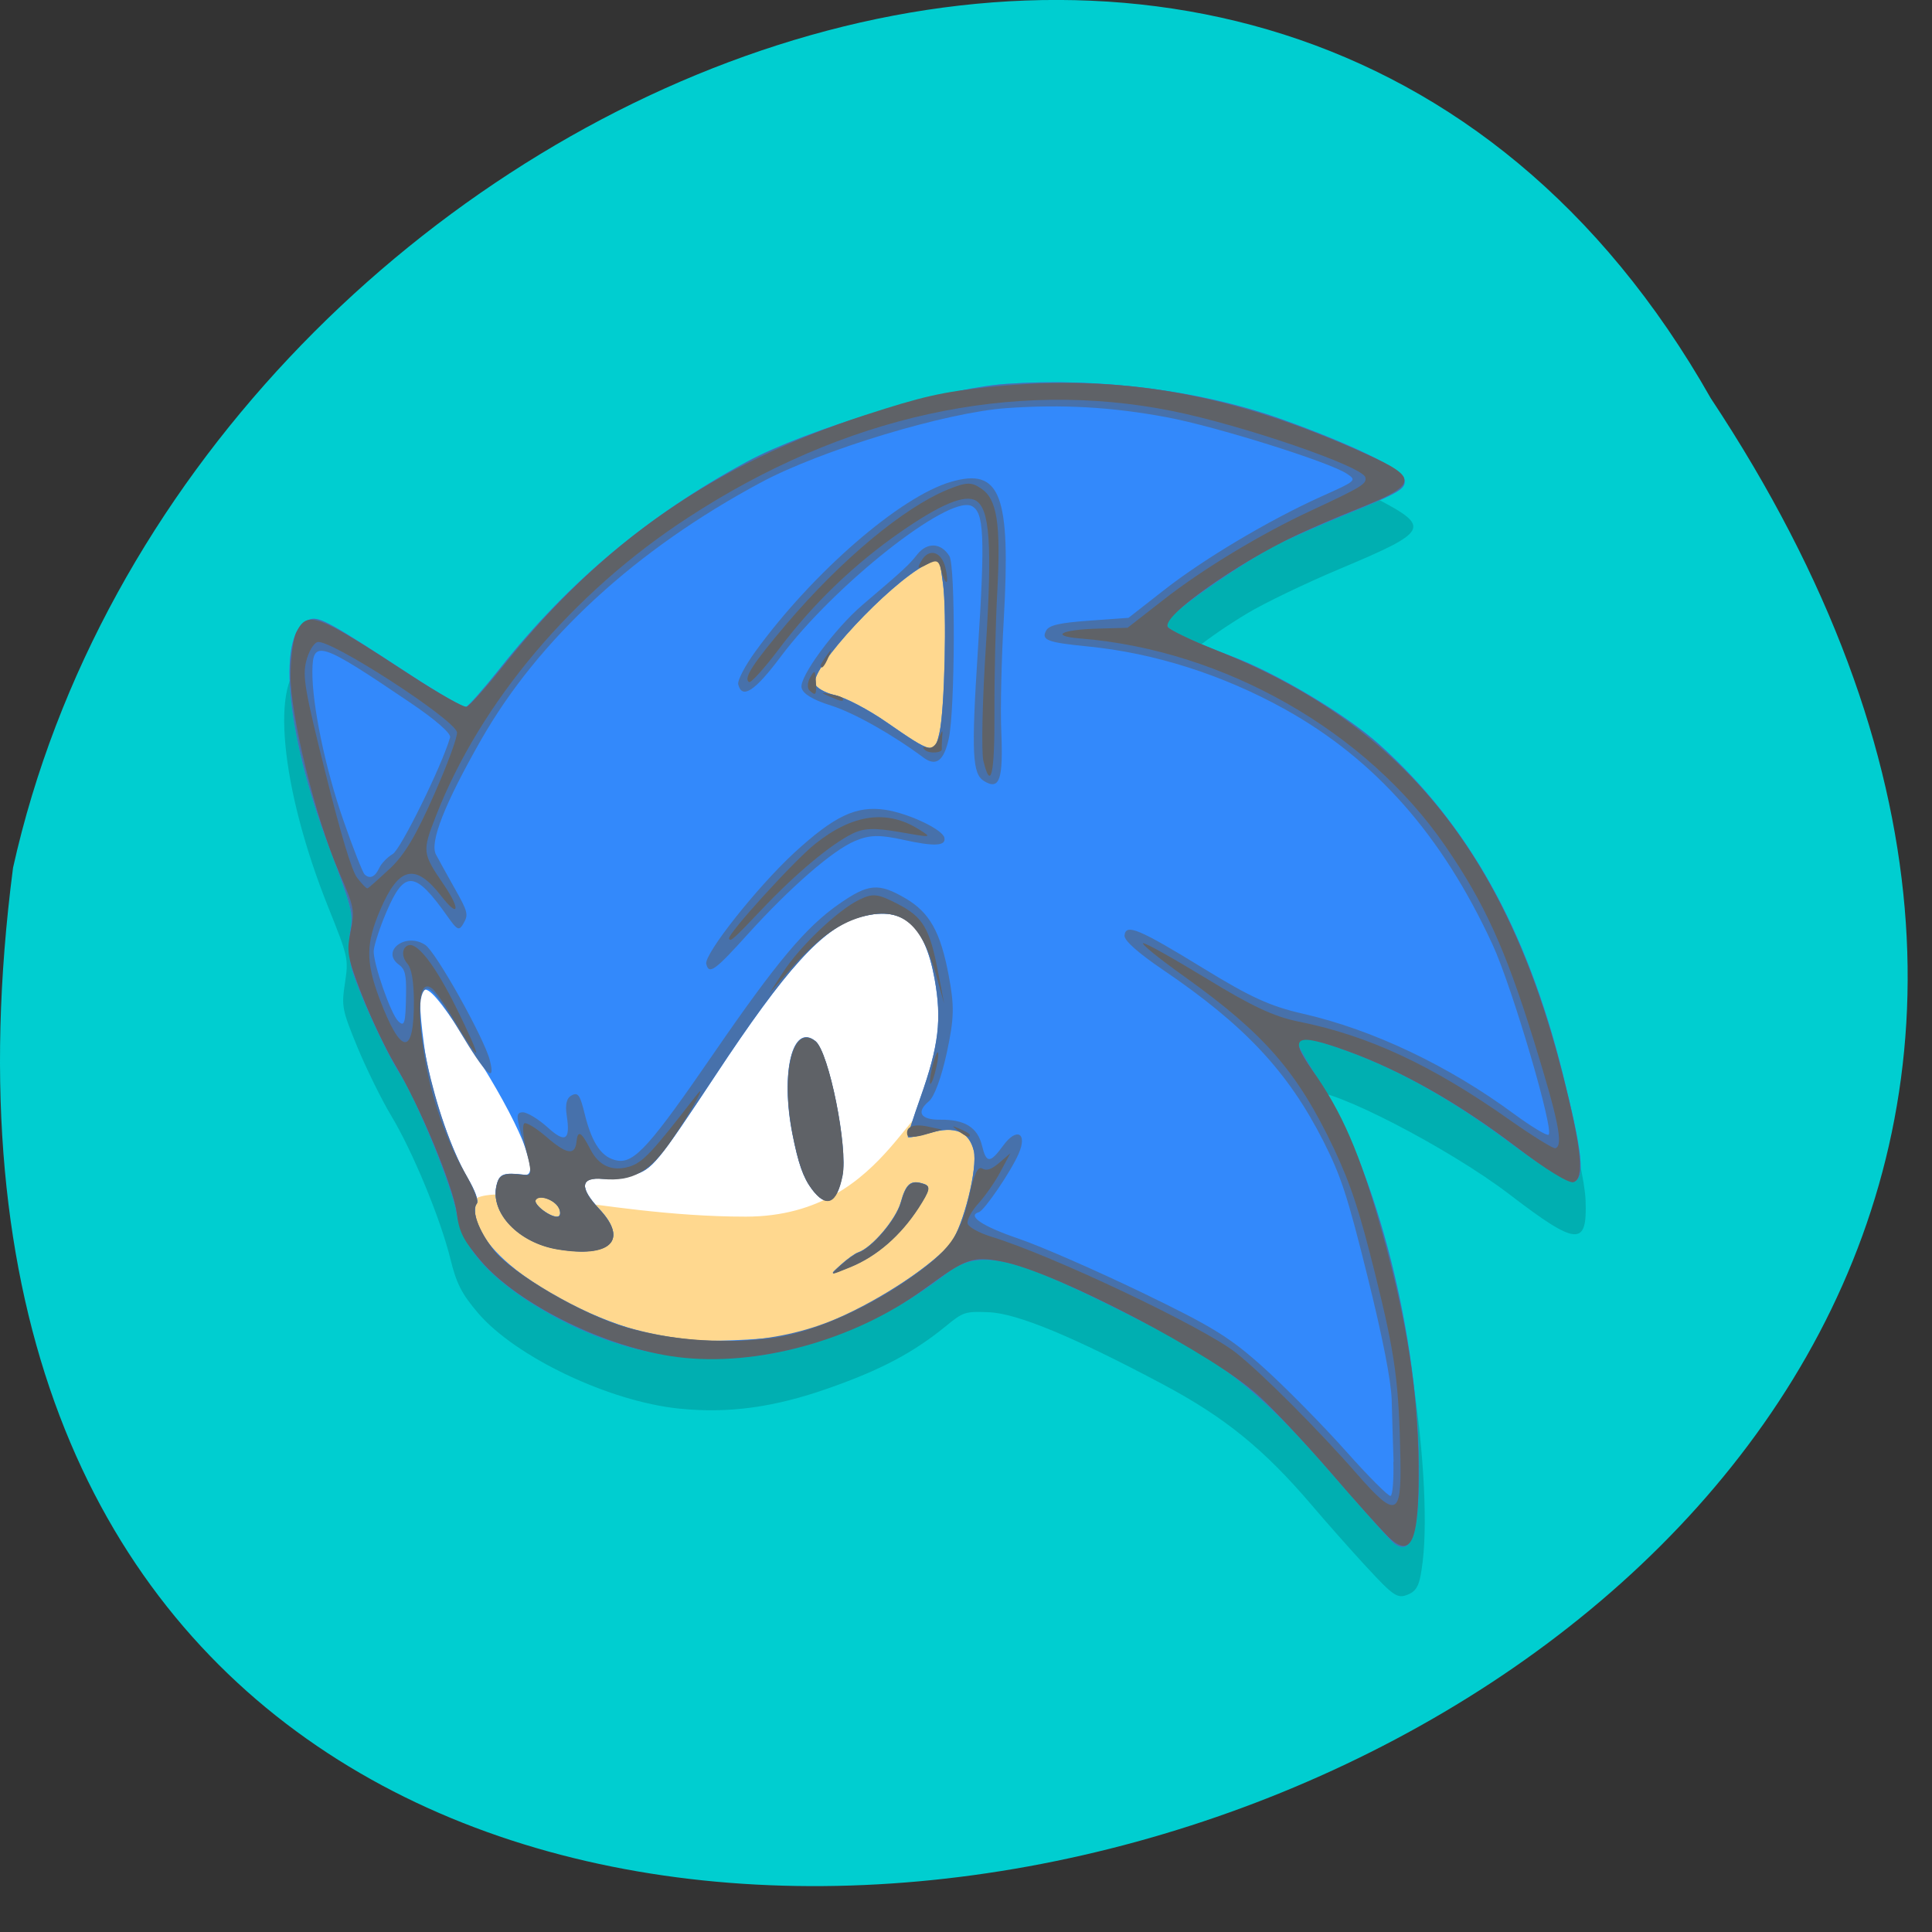 <svg xmlns="http://www.w3.org/2000/svg" xmlns:xlink="http://www.w3.org/1999/xlink" viewBox="0 0 48 48"><rect x="0" y="0" width="48" height="48" fill="#333333" stroke="none"/><defs><g id="3" clip-path="url(#2)"><path d="m 9.77 25.09 l 13.305 -2.605 c 0.801 4.234 2.418 4.195 0.699 8.02 l -10.449 2.727 l -1.539 -1.59 l -1.555 -4.332"/><path d="m 33.953 38.934 c -0.406 -0.441 -1.02 -1.133 -1.363 -1.539 c -1.191 -1.395 -2.16 -2.184 -3.695 -3 c -2.223 -1.184 -3.629 -1.766 -4.328 -1.793 c -0.586 -0.023 -0.633 -0.012 -1.07 0.348 c -0.805 0.656 -1.613 1.086 -2.918 1.543 c -1.344 0.473 -2.48 0.629 -3.703 0.504 c -1.738 -0.176 -4.055 -1.277 -4.996 -2.371 c -0.406 -0.477 -0.539 -0.73 -0.691 -1.352 c -0.246 -1 -0.941 -2.68 -1.477 -3.566 c -0.234 -0.391 -0.609 -1.152 -0.832 -1.691 c -0.383 -0.93 -0.398 -1.016 -0.309 -1.598 c 0.09 -0.598 0.082 -0.637 -0.422 -1.895 c -1.188 -2.969 -1.445 -5.707 -0.566 -6.078 c 0.352 -0.148 0.844 0.098 2.629 1.316 c 0.602 0.41 1.164 0.754 1.25 0.762 c 0.086 0.008 0.461 -0.371 0.832 -0.844 c 1.359 -1.73 2.555 -2.879 4.04 -3.871 c 3.66 -2.449 6.793 -3.422 10.691 -3.328 c 2.137 0.055 5.262 0.895 7.258 1.949 c 1.266 0.672 1.199 0.781 -0.996 1.703 c -0.844 0.355 -1.879 0.852 -2.297 1.105 c -0.977 0.586 -1.82 1.258 -1.777 1.422 c 0.016 0.07 0.457 0.277 0.973 0.465 c 3.488 1.246 6.121 3.762 7.703 7.359 c 0.605 1.371 1.469 4.434 1.504 5.332 c 0.047 1.164 -0.211 1.145 -1.895 -0.145 c -1.508 -1.152 -4.461 -2.676 -4.926 -2.539 c -0.102 0.027 0.059 0.371 0.543 1.156 c 0.941 1.527 1.527 3.223 1.918 5.555 c 0.32 1.898 0.445 3.883 0.313 4.957 c -0.07 0.574 -0.133 0.719 -0.367 0.816 c -0.258 0.109 -0.359 0.039 -1.023 -0.68 m -14.254 -9.254 c -0.328 -1.324 -0.348 -1.512 -0.223 -2.105 c 0.117 -0.566 0.18 -0.664 0.473 -0.75 c 0.289 -0.082 0.367 -0.043 0.594 0.316 c 0.293 0.457 0.641 2.145 0.582 2.816 c -0.051 0.57 0.051 0.621 0.496 0.25 c 0.832 -0.707 1.582 -2.727 1.543 -4.168 c -0.055 -1.977 -1.293 -2.668 -2.66 -1.488 c -0.645 0.559 -1.688 1.906 -2.836 3.668 c -1.141 1.746 -1.344 2 -1.777 2.262 l -0.363 0.215 l 1.195 0.246 c 1.352 0.273 2.641 0.391 3.055 0.273 l 0.281 -0.082 m -7.359 -0.996 l 0.379 -0.031 l -0.234 -0.754 c -0.152 -0.488 -0.375 -0.914 -0.621 -1.195 c -0.207 -0.242 -0.617 -0.828 -0.91 -1.305 c -0.293 -0.477 -0.582 -0.848 -0.641 -0.828 c -0.348 0.113 0.457 3.371 1.059 4.281 l 0.332 0.5 l 0.129 -0.316 c 0.105 -0.262 0.199 -0.324 0.508 -0.352"/><path d="m 34.625 39.465 c -0.078 -0.063 -0.691 -0.746 -1.363 -1.52 c -1.879 -2.176 -2.711 -2.863 -4.727 -3.902 c -3.34 -1.723 -4.172 -1.934 -5.03 -1.277 c -0.977 0.742 -1.844 1.215 -2.953 1.609 c -2.41 0.859 -4.801 0.621 -7.07 -0.703 c -1.313 -0.77 -2.02 -1.563 -2.152 -2.414 c -0.098 -0.629 -0.969 -2.773 -1.402 -3.449 c -0.383 -0.602 -1.078 -2.133 -1.211 -2.68 c -0.059 -0.238 -0.07 -0.641 -0.023 -0.887 c 0.082 -0.418 0.047 -0.559 -0.523 -2.066 c -1.102 -2.902 -1.309 -5.426 -0.473 -5.668 c 0.234 -0.066 0.52 0.09 2.5 1.387 c 0.691 0.453 1.309 0.809 1.371 0.789 c 0.063 -0.016 0.445 -0.453 0.855 -0.969 c 1.703 -2.141 3.668 -3.785 6.117 -5.117 c 1.477 -0.801 4.898 -1.832 6.438 -1.938 c 2.324 -0.16 4.844 0.164 6.848 0.879 c 1.707 0.609 2.992 1.227 3.051 1.469 c 0.063 0.258 -0.047 0.328 -1.504 0.918 c -0.598 0.246 -1.352 0.578 -1.672 0.742 c -0.789 0.406 -2.406 1.516 -2.613 1.797 c -0.164 0.219 -0.156 0.234 0.25 0.441 c 0.23 0.117 0.793 0.352 1.242 0.52 c 1.129 0.422 2.848 1.445 3.688 2.199 c 2.203 1.988 3.645 4.566 4.539 8.133 c 0.508 2.027 0.574 2.648 0.281 2.73 c -0.117 0.035 -0.73 -0.344 -1.508 -0.922 c -1.465 -1.098 -2.797 -1.852 -4.141 -2.34 c -0.906 -0.332 -1.238 -0.363 -1.176 -0.109 c 0.02 0.07 0.25 0.461 0.508 0.867 c 1.426 2.199 2.492 6.418 2.477 9.785 c -0.008 1.5 -0.199 2.02 -0.625 1.695 m -13.574 -5.688 c 0.938 -0.426 2.215 -1.313 2.566 -1.777 c 0.313 -0.414 0.672 -1.863 0.57 -2.289 c -0.117 -0.473 -0.473 -0.617 -1.086 -0.441 c -0.297 0.09 -0.547 0.133 -0.555 0.102 c -0.008 -0.031 0.133 -0.469 0.313 -0.977 c 0.461 -1.293 0.535 -1.938 0.352 -2.945 c -0.25 -1.395 -0.809 -1.844 -1.887 -1.527 c -0.887 0.262 -1.809 1.273 -3.555 3.922 c -1.453 2.195 -1.57 2.336 -2.051 2.477 c -0.23 0.066 -0.566 0.105 -0.75 0.09 c -0.559 -0.051 -0.586 0.215 -0.086 0.746 c 0.734 0.781 0.277 1.223 -1.035 1 c -0.969 -0.16 -1.68 -0.906 -1.516 -1.586 c 0.066 -0.285 0.172 -0.324 0.691 -0.262 c 0.43 0.051 -0.133 -1.309 -1.277 -3.09 c -1.281 -1.988 -1.469 -2.01 -1.219 -0.133 c 0.137 1.023 0.629 2.52 1.082 3.293 c 0.191 0.324 0.281 0.582 0.23 0.641 c -0.051 0.055 -0.055 0.234 -0.012 0.402 c 0.293 1.141 2.816 2.648 4.973 2.969 c 0.645 0.094 2.488 0.012 3.01 -0.137 c 0.277 -0.082 0.832 -0.297 1.238 -0.48 m -0.168 -1.223 c 0.164 -0.148 0.359 -0.289 0.438 -0.313 c 0.336 -0.113 0.934 -0.813 1.055 -1.238 c 0.133 -0.477 0.254 -0.574 0.582 -0.461 c 0.164 0.055 0.141 0.152 -0.141 0.586 c -0.449 0.691 -1.031 1.199 -1.688 1.469 c -0.535 0.219 -0.535 0.219 -0.242 -0.047 m -0.723 -1.895 c -0.211 -0.281 -0.336 -0.637 -0.48 -1.367 c -0.297 -1.527 0.008 -2.75 0.574 -2.297 c 0.332 0.266 0.809 2.648 0.672 3.34 c -0.145 0.703 -0.402 0.816 -0.766 0.324 m -6.281 0.484 c -0.098 -0.211 -0.496 -0.352 -0.578 -0.207 c -0.066 0.117 0.398 0.461 0.559 0.414 c 0.059 -0.016 0.066 -0.109 0.02 -0.207 m 9.457 -11.816 c 0.129 -0.57 0.184 -3.01 0.086 -3.707 l -0.09 -0.641 l -0.336 0.176 c -0.926 0.484 -2.852 2.555 -2.754 2.957 c 0.027 0.102 0.25 0.23 0.5 0.289 c 0.254 0.055 0.824 0.355 1.273 0.664 c 1.16 0.805 1.195 0.813 1.32 0.262"/><path d="m 34.625 39.465 c -0.078 -0.063 -0.691 -0.746 -1.363 -1.52 c -1.879 -2.176 -2.711 -2.863 -4.727 -3.902 c -3.34 -1.723 -4.172 -1.934 -5.03 -1.277 c -0.977 0.742 -1.844 1.215 -2.953 1.609 c -2.41 0.859 -4.801 0.621 -7.07 -0.703 c -1.313 -0.77 -2.02 -1.563 -2.152 -2.414 c -0.098 -0.629 -0.969 -2.773 -1.402 -3.449 c -0.383 -0.602 -1.078 -2.133 -1.211 -2.68 c -0.059 -0.238 -0.07 -0.641 -0.023 -0.887 c 0.082 -0.418 0.047 -0.559 -0.523 -2.066 c -1.102 -2.902 -1.309 -5.426 -0.473 -5.668 c 0.234 -0.066 0.52 0.09 2.5 1.387 c 0.691 0.453 1.309 0.809 1.371 0.789 c 0.063 -0.016 0.445 -0.453 0.855 -0.969 c 1.703 -2.141 3.668 -3.785 6.117 -5.117 c 1.477 -0.801 4.898 -1.832 6.438 -1.938 c 2.324 -0.16 4.844 0.164 6.848 0.879 c 1.707 0.609 2.992 1.227 3.051 1.469 c 0.063 0.258 -0.047 0.328 -1.504 0.918 c -0.598 0.246 -1.352 0.578 -1.672 0.742 c -0.789 0.406 -2.406 1.516 -2.613 1.797 c -0.164 0.219 -0.156 0.234 0.25 0.441 c 0.23 0.117 0.793 0.352 1.242 0.52 c 1.129 0.422 2.848 1.445 3.688 2.199 c 2.203 1.988 3.645 4.566 4.539 8.133 c 0.508 2.027 0.574 2.648 0.281 2.73 c -0.117 0.035 -0.73 -0.344 -1.508 -0.922 c -1.465 -1.098 -2.797 -1.852 -4.141 -2.34 c -0.906 -0.332 -1.238 -0.363 -1.176 -0.109 c 0.02 0.07 0.25 0.461 0.508 0.867 c 1.426 2.199 2.492 6.418 2.477 9.785 c -0.008 1.5 -0.199 2.02 -0.625 1.695 m -0.008 -2.02 c -0.016 -0.453 -0.035 -1.148 -0.047 -1.547 c -0.012 -0.477 -0.223 -1.539 -0.602 -3.066 c -0.496 -2 -0.652 -2.484 -1.094 -3.352 c -0.879 -1.73 -1.953 -2.879 -3.984 -4.258 c -0.617 -0.422 -0.973 -0.738 -0.957 -0.855 c 0.031 -0.305 0.352 -0.172 1.957 0.816 c 1.172 0.719 1.664 0.941 2.477 1.129 c 1.73 0.395 3.617 1.289 5.246 2.492 c 0.41 0.301 0.793 0.535 0.852 0.516 c 0.164 -0.047 -0.895 -3.656 -1.387 -4.723 c -1.25 -2.719 -2.91 -4.602 -5.164 -5.852 c -1.543 -0.859 -3.234 -1.398 -4.902 -1.559 c -1 -0.098 -1.16 -0.16 -1.023 -0.398 c 0.074 -0.129 0.328 -0.188 1.07 -0.242 l 0.973 -0.07 l 0.875 -0.684 c 0.996 -0.781 2.605 -1.742 3.91 -2.328 c 0.883 -0.395 0.891 -0.402 0.637 -0.57 c -0.441 -0.293 -3.262 -1.176 -4.473 -1.402 c -1.363 -0.254 -2.594 -0.324 -3.969 -0.23 c -1.504 0.105 -4.617 1.047 -6.117 1.848 c -3.109 1.672 -5.512 3.883 -6.949 6.398 c -0.906 1.59 -1.285 2.543 -1.125 2.844 c 0.07 0.133 0.285 0.52 0.477 0.859 c 0.316 0.559 0.336 0.637 0.219 0.844 c -0.117 0.207 -0.156 0.191 -0.414 -0.172 c -0.797 -1.129 -1.059 -1.148 -1.504 -0.109 c -0.168 0.391 -0.313 0.828 -0.32 0.973 c -0.02 0.305 0.422 1.566 0.609 1.75 c 0.156 0.152 0.18 0.063 0.191 -0.684 c 0.008 -0.465 -0.027 -0.609 -0.168 -0.715 c -0.469 -0.336 0.156 -0.82 0.648 -0.5 c 0.266 0.176 1.465 2.32 1.602 2.871 c 0.156 0.605 -0.102 0.352 -0.75 -0.73 c -0.43 -0.719 -0.711 -1.078 -0.813 -1.047 c -0.488 0.141 0.188 3.285 1.012 4.688 c 0.191 0.328 0.281 0.586 0.23 0.641 c -0.145 0.16 0.043 0.68 0.41 1.145 c 0.488 0.613 2.211 1.617 3.324 1.938 c 1.813 0.52 3.676 0.441 5.203 -0.215 c 1.109 -0.477 2.449 -1.367 2.84 -1.887 c 0.313 -0.418 0.676 -1.867 0.57 -2.289 c -0.117 -0.477 -0.473 -0.621 -1.086 -0.441 c -0.297 0.086 -0.543 0.129 -0.551 0.098 c -0.008 -0.027 0.133 -0.469 0.313 -0.977 c 0.457 -1.293 0.531 -1.938 0.352 -2.945 c -0.254 -1.395 -0.813 -1.844 -1.891 -1.527 c -0.887 0.262 -1.809 1.273 -3.555 3.922 c -1.453 2.195 -1.57 2.336 -2.047 2.477 c -0.23 0.066 -0.57 0.105 -0.754 0.09 c -0.555 -0.051 -0.586 0.215 -0.086 0.746 c 0.734 0.781 0.277 1.223 -1.035 1 c -0.965 -0.16 -1.68 -0.906 -1.516 -1.586 c 0.066 -0.285 0.172 -0.324 0.691 -0.262 c 0.211 0.023 0.211 -0.035 -0.008 -0.762 c -0.203 -0.691 -0.207 -0.785 -0.031 -0.789 c 0.109 -0.004 0.383 0.164 0.609 0.367 c 0.449 0.41 0.578 0.332 0.484 -0.289 c -0.043 -0.277 -0.004 -0.438 0.121 -0.504 c 0.156 -0.078 0.207 -0.004 0.328 0.48 c 0.18 0.734 0.43 1.082 0.809 1.141 c 0.426 0.07 0.82 -0.371 2.398 -2.668 c 1.555 -2.266 2.285 -3.137 3.113 -3.707 c 0.727 -0.504 0.977 -0.527 1.645 -0.137 c 0.602 0.352 0.871 0.836 1.074 1.914 c 0.141 0.766 0.133 1.066 -0.047 1.922 c -0.133 0.613 -0.309 1.09 -0.441 1.203 c -0.328 0.273 -0.215 0.461 0.277 0.457 c 0.609 -0.004 0.93 0.195 1.039 0.648 c 0.109 0.445 0.199 0.441 0.531 -0.008 c 0.328 -0.449 0.602 -0.309 0.383 0.199 c -0.184 0.434 -0.855 1.422 -0.992 1.461 c -0.305 0.09 0.094 0.355 0.98 0.656 c 0.555 0.188 1.934 0.793 3.07 1.34 c 1.785 0.863 2.195 1.117 3.059 1.898 c 0.547 0.496 1.453 1.418 2.01 2.043 c 0.559 0.629 1.059 1.129 1.109 1.113 c 0.055 -0.012 0.086 -0.395 0.07 -0.844 m -13.734 -4.898 c 0.16 -0.145 0.359 -0.285 0.438 -0.309 c 0.336 -0.113 0.934 -0.813 1.051 -1.238 c 0.137 -0.477 0.258 -0.574 0.586 -0.461 c 0.16 0.055 0.137 0.152 -0.141 0.586 c -0.449 0.691 -1.035 1.199 -1.688 1.469 c -0.535 0.219 -0.535 0.219 -0.246 -0.047 m -0.723 -1.895 c -0.211 -0.281 -0.332 -0.637 -0.477 -1.367 c -0.297 -1.531 0.008 -2.75 0.57 -2.297 c 0.336 0.266 0.813 2.645 0.672 3.34 c -0.141 0.703 -0.402 0.816 -0.766 0.324 m -2.613 -5.578 c -0.063 -0.242 1.258 -1.91 2.184 -2.762 c 1 -0.922 1.543 -1.176 2.262 -1.07 c 0.574 0.086 1.418 0.48 1.469 0.691 c 0.051 0.211 -0.242 0.227 -1.02 0.055 c -0.59 -0.129 -0.832 -0.125 -1.195 0.027 c -0.555 0.227 -1.617 1.148 -2.66 2.309 c -0.824 0.914 -0.973 1.02 -1.039 0.75 m 6.906 -4.543 c -0.297 -0.172 -0.324 -0.68 -0.16 -3.234 c 0.184 -2.867 0.156 -3.457 -0.16 -3.605 c -0.586 -0.27 -3.41 1.969 -4.746 3.754 c -0.633 0.848 -0.953 1.055 -1.047 0.676 c -0.023 -0.094 0.168 -0.461 0.426 -0.813 c 1.43 -1.973 3.598 -3.848 4.859 -4.215 c 1.23 -0.359 1.488 0.305 1.313 3.41 c -0.059 0.988 -0.086 2.238 -0.063 2.77 c 0.051 1.219 -0.039 1.484 -0.422 1.258 m -1.508 -0.59 c -0.77 -0.574 -1.719 -1.109 -2.293 -1.289 c -0.453 -0.141 -0.699 -0.289 -0.738 -0.441 c -0.066 -0.266 0.824 -1.477 1.52 -2.07 c 1.023 -0.867 1.145 -0.98 1.352 -1.242 c 0.246 -0.316 0.594 -0.301 0.801 0.035 c 0.152 0.254 0.141 3.824 -0.016 4.539 c -0.121 0.551 -0.32 0.699 -0.625 0.469 m 0.395 -0.621 c 0.129 -0.57 0.184 -3.01 0.086 -3.711 l -0.09 -0.637 l -0.34 0.176 c -0.922 0.484 -2.852 2.551 -2.75 2.957 c 0.023 0.098 0.25 0.23 0.5 0.285 c 0.25 0.059 0.824 0.359 1.27 0.668 c 1.164 0.805 1.199 0.813 1.324 0.262 m -9.457 11.816 c -0.098 -0.211 -0.496 -0.355 -0.582 -0.207 c -0.066 0.117 0.402 0.461 0.563 0.414 c 0.055 -0.016 0.066 -0.109 0.02 -0.207 m -4.465 -8.457 c 0.051 -0.109 0.199 -0.262 0.336 -0.34 c 0.199 -0.117 1.219 -2.195 1.426 -2.898 c 0.027 -0.102 -0.359 -0.438 -0.996 -0.867 c -2.246 -1.52 -2.418 -1.574 -2.426 -0.773 c -0.008 0.832 0.32 2.422 0.766 3.695 c 0.242 0.691 0.48 1.297 0.531 1.344 c 0.129 0.129 0.258 0.07 0.363 -0.16"/><path d="m 34.453 39.27 c -0.172 -0.168 -0.805 -0.879 -1.41 -1.578 c -0.605 -0.699 -1.395 -1.543 -1.754 -1.875 c -1.105 -1.027 -5.05 -3.094 -6.395 -3.352 c -0.742 -0.145 -0.887 -0.09 -1.961 0.695 c -1.73 1.262 -4.145 1.926 -6.109 1.676 c -1.746 -0.219 -3.969 -1.313 -4.891 -2.398 c -0.441 -0.523 -0.535 -0.711 -0.598 -1.188 c -0.082 -0.664 -0.906 -2.641 -1.535 -3.684 c -0.234 -0.391 -0.602 -1.168 -0.816 -1.73 c -0.367 -0.957 -0.387 -1.059 -0.281 -1.578 c 0.105 -0.531 0.094 -0.59 -0.293 -1.477 c -0.586 -1.352 -1.215 -3.91 -1.203 -4.902 c 0.008 -0.434 0.07 -0.906 0.141 -1.051 c 0.285 -0.555 0.48 -0.48 2.848 1.07 c 0.691 0.449 1.316 0.801 1.391 0.781 c 0.07 -0.023 0.5 -0.504 0.953 -1.07 c 2.418 -3.03 5.207 -4.957 8.93 -6.172 c 1.438 -0.473 1.934 -0.586 3.109 -0.703 c 3.262 -0.336 5.992 0.152 9.34 1.66 c 1.348 0.605 1.316 0.762 -0.281 1.398 c -0.387 0.156 -1.02 0.43 -1.402 0.609 c -1.547 0.727 -3.391 2.035 -3.23 2.297 c 0.047 0.07 0.586 0.328 1.199 0.574 c 4.594 1.828 7.184 4.992 8.598 10.488 c 0.484 1.879 0.563 2.648 0.285 2.73 c -0.117 0.035 -0.688 -0.316 -1.414 -0.867 c -1.418 -1.082 -2.855 -1.898 -4.188 -2.383 c -1.309 -0.477 -1.496 -0.379 -0.895 0.461 c 0.75 1.051 1.191 2.074 1.734 4.02 c 0.621 2.211 0.895 3.957 0.91 5.789 c 0.02 1.934 -0.172 2.367 -0.781 1.762 m 0.332 -1.871 c -0.039 -1.945 -0.125 -2.598 -0.625 -4.613 c -0.395 -1.59 -0.605 -2.23 -1.027 -3.129 c -0.902 -1.91 -1.719 -2.848 -3.711 -4.273 c -0.621 -0.441 -1.082 -0.816 -1.031 -0.832 c 0.055 -0.016 0.762 0.383 1.578 0.879 c 1.117 0.684 1.676 0.945 2.277 1.066 c 1.742 0.348 3.32 1.082 5.258 2.449 c 0.57 0.398 1.078 0.715 1.129 0.699 c 0.207 -0.059 0.078 -0.707 -0.539 -2.688 c -0.703 -2.266 -1.223 -3.406 -2.191 -4.816 c -1.965 -2.859 -5.5 -4.875 -9.07 -5.16 c -0.777 -0.063 -0.48 -0.227 0.457 -0.246 l 0.715 -0.02 l 0.883 -0.691 c 0.969 -0.758 2.434 -1.645 3.676 -2.223 c 1.273 -0.594 1.387 -0.66 1.348 -0.824 c -0.066 -0.27 -3.047 -1.293 -4.789 -1.645 c -3.98 -0.805 -8.164 0.117 -12.05 2.645 c -2.855 1.863 -5.152 4.578 -6.254 7.406 c -0.352 0.895 -0.348 0.926 0.199 1.727 c 0.422 0.621 0.359 0.828 -0.082 0.262 c -0.637 -0.82 -1.043 -0.727 -1.504 0.344 c -0.363 0.844 -0.367 1.293 -0.02 2.215 c 0.535 1.426 0.859 1.441 0.855 0.043 c -0.004 -0.48 -0.059 -0.793 -0.156 -0.906 c -0.16 -0.18 -0.145 -0.414 0.027 -0.465 c 0.223 -0.066 0.66 0.512 1.172 1.535 c 0.293 0.59 0.52 1.102 0.5 1.133 c -0.016 0.035 -0.234 -0.285 -0.484 -0.707 c -0.25 -0.422 -0.52 -0.82 -0.602 -0.883 c -0.289 -0.219 -0.379 0.242 -0.258 1.277 c 0.137 1.164 0.52 2.348 1.066 3.301 c 0.223 0.391 0.348 0.711 0.297 0.766 c -0.141 0.156 0.047 0.68 0.414 1.145 c 0.484 0.613 2.207 1.617 3.324 1.938 c 1.039 0.297 2.254 0.395 3.457 0.277 c 0.992 -0.098 2.367 -0.672 3.508 -1.465 c 1.027 -0.711 1.309 -1.09 1.527 -2.066 c 0.125 -0.57 0.219 -0.766 0.328 -0.703 c 0.109 0.063 0.227 0.023 0.426 -0.145 l 0.273 -0.234 l -0.246 0.457 c -0.133 0.254 -0.383 0.609 -0.551 0.793 c -0.168 0.184 -0.285 0.406 -0.266 0.496 c 0.023 0.086 0.289 0.234 0.59 0.328 c 1.484 0.449 5.273 2.246 6.078 2.883 c 0.656 0.52 2.074 1.938 3.03 3.039 c 0.938 1.07 1.082 1.02 1.055 -0.367 m -13.902 -4.848 c 0.16 -0.145 0.359 -0.285 0.438 -0.309 c 0.336 -0.113 0.934 -0.813 1.051 -1.238 c 0.137 -0.477 0.258 -0.574 0.586 -0.461 c 0.16 0.055 0.137 0.152 -0.141 0.586 c -0.449 0.691 -1.035 1.199 -1.688 1.469 c -0.535 0.219 -0.535 0.219 -0.246 -0.047 m -0.723 -1.895 c -0.211 -0.281 -0.332 -0.637 -0.477 -1.367 c -0.297 -1.531 0.008 -2.75 0.57 -2.297 c 0.336 0.266 0.813 2.645 0.672 3.34 c -0.141 0.703 -0.402 0.816 -0.766 0.324 m -6.316 1.504 c -0.965 -0.16 -1.676 -0.906 -1.516 -1.586 c 0.07 -0.285 0.176 -0.324 0.684 -0.266 c 0.191 0.023 0.199 -0.047 0.059 -0.613 c -0.086 -0.355 -0.109 -0.652 -0.047 -0.672 c 0.063 -0.02 0.301 0.129 0.531 0.328 c 0.516 0.449 0.723 0.484 0.762 0.129 c 0.031 -0.297 0.117 -0.25 0.344 0.191 c 0.211 0.41 0.531 0.555 0.957 0.434 c 0.344 -0.102 0.562 -0.336 1.66 -1.754 c 0.34 -0.441 -0.121 0.402 -0.602 1.098 c -0.543 0.789 -0.969 1.027 -1.707 0.961 c -0.559 -0.051 -0.59 0.215 -0.086 0.746 c 0.73 0.781 0.277 1.223 -1.039 1 m 0.039 -1.02 c -0.098 -0.211 -0.496 -0.355 -0.582 -0.207 c -0.066 0.117 0.402 0.461 0.563 0.414 c 0.055 -0.016 0.066 -0.109 0.02 -0.207 m 9.926 -1.922 c -0.184 -0.141 -0.18 -0.148 0.031 -0.055 c 0.129 0.055 0.238 0.117 0.246 0.141 c 0.023 0.094 -0.086 0.063 -0.277 -0.086 m -1.273 0.102 c -0.051 -0.207 0.145 -0.289 0.504 -0.215 l 0.359 0.078 l -0.418 0.121 c -0.23 0.066 -0.43 0.074 -0.445 0.016 m 0.609 -1.652 c 0.047 -0.215 0.113 -0.398 0.145 -0.406 c 0.027 -0.012 0.016 0.16 -0.035 0.375 c -0.047 0.215 -0.113 0.398 -0.145 0.41 c -0.031 0.008 -0.016 -0.164 0.035 -0.379 m 0.105 -2.328 c -0.367 -1.316 -0.898 -1.723 -1.867 -1.438 c -0.605 0.18 -1.145 0.586 -1.84 1.391 l -0.445 0.512 l 0.348 -0.535 c 0.422 -0.648 1.371 -1.551 1.898 -1.801 c 0.34 -0.164 0.457 -0.152 0.949 0.102 c 0.637 0.328 0.801 0.609 1.012 1.727 l 0.141 0.754 m -5.34 -1.617 c -0.031 -0.121 1.633 -1.953 2.145 -2.359 c 0.926 -0.734 1.781 -0.852 2.574 -0.352 c 0.332 0.207 0.32 0.207 -0.477 0.066 c -0.629 -0.113 -0.895 -0.102 -1.184 0.043 c -0.535 0.266 -1.402 0.988 -2.234 1.863 c -0.715 0.758 -0.801 0.832 -0.824 0.738 m 6.32 -4.406 c -0.055 -0.215 -0.027 -1.516 0.063 -2.891 c 0.156 -2.484 0.094 -3.379 -0.25 -3.582 c -0.277 -0.16 -0.875 0.086 -1.859 0.77 c -1.16 0.797 -2.18 1.781 -3.035 2.918 c -0.363 0.48 -0.695 0.848 -0.742 0.82 c -0.148 -0.086 0.098 -0.465 0.945 -1.461 c 1.348 -1.586 2.895 -2.871 3.988 -3.32 c 0.465 -0.191 0.586 -0.195 0.828 -0.035 c 0.402 0.266 0.496 0.863 0.406 2.574 c -0.043 0.785 -0.074 2.129 -0.07 2.988 c 0.008 1.543 -0.09 1.973 -0.273 1.219 m -1.457 -0.277 c -0.074 -0.07 -0.055 -0.09 0.059 -0.059 c 0.105 0.031 0.207 -0.047 0.281 -0.215 c 0.102 -0.246 0.109 -0.25 0.09 -0.035 c -0.008 0.125 -0.012 0.25 -0.008 0.277 c 0.027 0.105 -0.316 0.133 -0.422 0.031 m -2.352 -1.32 c -0.25 -0.109 -0.25 -0.113 0.023 -0.063 c 0.152 0.027 0.285 0.074 0.293 0.102 c 0.023 0.09 -0.043 0.082 -0.316 -0.039 m -0.516 -0.16 c -0.059 -0.059 -0.051 -0.203 0.016 -0.324 c 0.113 -0.195 0.129 -0.184 0.145 0.094 c 0.02 0.348 -0.004 0.379 -0.16 0.23 m 0.273 -0.605 c -0.004 -0.023 0.063 -0.141 0.148 -0.258 c 0.141 -0.191 0.145 -0.188 0.051 0.031 c -0.098 0.234 -0.176 0.32 -0.199 0.227 m 3 -2.371 c -0.063 -0.258 -0.109 -0.277 -0.348 -0.156 c -0.246 0.125 -0.262 0.117 -0.148 -0.082 c 0.188 -0.328 0.496 -0.246 0.598 0.16 c 0.047 0.191 0.059 0.352 0.027 0.363 c -0.031 0.008 -0.086 -0.121 -0.129 -0.285 m -13.707 7.406 c 0.375 -0.352 0.652 -0.813 1.109 -1.844 c 0.336 -0.758 0.59 -1.453 0.566 -1.547 c -0.086 -0.34 -3.164 -2.328 -3.469 -2.242 c -0.094 0.027 -0.219 0.246 -0.277 0.48 c -0.094 0.371 -0.031 0.734 0.473 2.766 c 0.383 1.531 0.656 2.434 0.793 2.613 c 0.113 0.152 0.23 0.27 0.258 0.262 c 0.027 -0.008 0.273 -0.227 0.547 -0.488"/></g><clipPath id="2"><path d="M 0,0 H48 V48 H0 z"/></clipPath><filter id="0" filterUnits="objectBoundingBox" x="0" y="0" width="48" height="48"><feColorMatrix type="matrix" in="SourceGraphic" values="0 0 0 0 1 0 0 0 0 1 0 0 0 0 1 0 0 0 1 0"/></filter><mask id="1"><g filter="url(#0)"><path fill-opacity="0.149" d="M 0,0 H48 V48 H0 z"/></g></mask></defs><path d="m 42.504 9.895 c 23.906 36.07 -47.883 55.672 -42.18 11.664 c 4.293 -19.281 31.23 -30.98 42.18 -11.664" fill="#00ced0"/><use xlink:href="#3" mask="url(#1)"/><path d="m 23.875 25.59 c 0 2.34 -1.129 6.426 -6.109 6.426 c -3.094 0 -5.05 -0.793 -6.426 -2.633 c -0.844 -1.125 -1.375 -3.805 -1.375 -4.691 c 0 -2.344 3.176 -4.188 8.156 -4.188 c 4.98 0 5.754 2.742 5.754 5.082" fill="#fff"/><g fill="#ffd88f"><path d="m 23.648 27.477 c 1.594 1.512 0.469 5.465 -5.301 6.07 c -3.676 0.387 -6.715 -2.469 -6.715 -3.465 c 0 -0.996 3.199 0.145 6.895 0.145 c 3.691 0 4.172 -3.652 5.121 -2.75"/><path d="m 24.05 12.09 c 1.594 1.512 2.871 4.359 -0.496 7.125 c -2.898 2.383 -4.313 0.219 -4.313 -0.777 c 0 -0.996 -2.035 -5.969 1.66 -5.969 c 3.691 0 2.195 -1.281 3.148 -0.379"/></g><path d="m 34.633 38.34 c -0.082 -0.063 -0.695 -0.746 -1.363 -1.52 c -1.879 -2.176 -2.711 -2.863 -4.727 -3.902 c -3.34 -1.719 -4.172 -1.934 -5.03 -1.277 c -0.977 0.742 -1.844 1.215 -2.953 1.609 c -2.41 0.859 -4.801 0.621 -7.07 -0.703 c -1.309 -0.766 -2.02 -1.563 -2.148 -2.414 c -0.098 -0.625 -0.973 -2.773 -1.402 -3.449 c -0.387 -0.602 -1.078 -2.133 -1.215 -2.676 c -0.059 -0.242 -0.066 -0.641 -0.02 -0.891 c 0.078 -0.418 0.043 -0.555 -0.527 -2.066 c -1.098 -2.902 -1.309 -5.422 -0.473 -5.664 c 0.234 -0.07 0.52 0.09 2.5 1.387 c 0.691 0.449 1.309 0.805 1.371 0.789 c 0.063 -0.02 0.449 -0.457 0.855 -0.969 c 1.703 -2.145 3.668 -3.789 6.117 -5.117 c 1.48 -0.805 4.902 -1.832 6.438 -1.938 c 2.324 -0.164 4.844 0.16 6.848 0.875 c 1.707 0.609 2.992 1.23 3.051 1.469 c 0.063 0.258 -0.047 0.328 -1.508 0.922 c -0.594 0.242 -1.348 0.574 -1.668 0.738 c -0.789 0.406 -2.406 1.516 -2.613 1.797 c -0.164 0.219 -0.156 0.234 0.25 0.441 c 0.23 0.117 0.793 0.352 1.242 0.52 c 1.129 0.422 2.848 1.449 3.688 2.203 c 2.203 1.984 3.645 4.563 4.539 8.129 c 0.508 2.023 0.574 2.648 0.281 2.73 c -0.117 0.035 -0.73 -0.344 -1.508 -0.922 c -1.469 -1.098 -2.797 -1.852 -4.141 -2.34 c -0.91 -0.332 -1.238 -0.363 -1.176 -0.109 c 0.02 0.07 0.246 0.461 0.508 0.867 c 1.426 2.199 2.492 6.418 2.477 9.785 c -0.008 1.496 -0.199 2.02 -0.625 1.695 m -13.574 -5.688 c 0.941 -0.426 2.219 -1.313 2.566 -1.773 c 0.313 -0.418 0.672 -1.867 0.57 -2.289 c -0.117 -0.477 -0.473 -0.621 -1.086 -0.441 c -0.297 0.086 -0.547 0.129 -0.551 0.098 c -0.008 -0.027 0.133 -0.469 0.313 -0.977 c 0.457 -1.293 0.531 -1.938 0.352 -2.945 c -0.254 -1.395 -0.813 -1.844 -1.891 -1.527 c -0.887 0.262 -1.809 1.273 -3.555 3.922 c -1.453 2.195 -1.566 2.336 -2.047 2.477 c -0.23 0.066 -0.57 0.105 -0.754 0.09 c -0.555 -0.047 -0.586 0.215 -0.086 0.75 c 0.734 0.777 0.277 1.219 -1.035 1 c -0.965 -0.16 -1.68 -0.906 -1.516 -1.586 c 0.066 -0.285 0.172 -0.324 0.695 -0.262 c 0.426 0.051 -0.137 -1.309 -1.281 -3.086 c -1.277 -1.988 -1.465 -2.01 -1.215 -0.133 c 0.133 1.023 0.625 2.516 1.078 3.289 c 0.191 0.328 0.285 0.586 0.23 0.641 c -0.047 0.055 -0.055 0.234 -0.012 0.406 c 0.293 1.141 2.816 2.645 4.973 2.965 c 0.645 0.094 2.488 0.012 3.01 -0.137 c 0.277 -0.082 0.832 -0.297 1.238 -0.48 m -0.164 -1.223 c 0.16 -0.148 0.355 -0.285 0.434 -0.313 c 0.336 -0.109 0.934 -0.813 1.055 -1.238 c 0.133 -0.477 0.254 -0.574 0.582 -0.461 c 0.164 0.055 0.141 0.152 -0.141 0.586 c -0.449 0.691 -1.031 1.203 -1.688 1.469 c -0.535 0.219 -0.535 0.219 -0.242 -0.043 m -0.723 -1.895 c -0.211 -0.285 -0.336 -0.641 -0.477 -1.371 c -0.301 -1.527 0.004 -2.75 0.57 -2.297 c 0.332 0.266 0.813 2.648 0.672 3.34 c -0.145 0.703 -0.402 0.816 -0.766 0.328 m -6.277 0.48 c -0.102 -0.211 -0.5 -0.352 -0.582 -0.207 c -0.066 0.117 0.398 0.461 0.559 0.414 c 0.059 -0.016 0.066 -0.109 0.023 -0.207 m 9.453 -11.813 c 0.129 -0.574 0.184 -3.01 0.086 -3.711 l -0.09 -0.637 l -0.336 0.176 c -0.926 0.48 -2.852 2.551 -2.754 2.953 c 0.027 0.102 0.25 0.23 0.504 0.289 c 0.25 0.059 0.82 0.355 1.27 0.668 c 1.16 0.805 1.195 0.809 1.32 0.262" fill="#3389fb"/><path d="m 34.633 38.34 c -0.082 -0.063 -0.695 -0.746 -1.363 -1.52 c -1.879 -2.176 -2.711 -2.863 -4.727 -3.902 c -3.34 -1.719 -4.172 -1.934 -5.03 -1.277 c -0.977 0.742 -1.844 1.215 -2.953 1.609 c -2.41 0.859 -4.801 0.621 -7.07 -0.703 c -1.309 -0.766 -2.02 -1.563 -2.148 -2.414 c -0.098 -0.625 -0.973 -2.773 -1.402 -3.449 c -0.387 -0.602 -1.078 -2.133 -1.215 -2.676 c -0.059 -0.242 -0.066 -0.641 -0.02 -0.891 c 0.078 -0.418 0.043 -0.555 -0.527 -2.066 c -1.098 -2.902 -1.309 -5.422 -0.473 -5.664 c 0.234 -0.07 0.52 0.09 2.5 1.387 c 0.691 0.449 1.309 0.805 1.371 0.789 c 0.063 -0.02 0.449 -0.457 0.855 -0.969 c 1.703 -2.145 3.668 -3.789 6.117 -5.117 c 1.48 -0.805 4.902 -1.832 6.438 -1.938 c 2.324 -0.164 4.844 0.16 6.848 0.875 c 1.707 0.609 2.992 1.23 3.051 1.469 c 0.063 0.258 -0.047 0.328 -1.508 0.922 c -0.594 0.242 -1.348 0.574 -1.668 0.738 c -0.789 0.406 -2.406 1.516 -2.613 1.797 c -0.164 0.219 -0.156 0.234 0.25 0.441 c 0.23 0.117 0.793 0.352 1.242 0.52 c 1.129 0.422 2.848 1.449 3.688 2.203 c 2.203 1.984 3.645 4.563 4.539 8.129 c 0.508 2.023 0.574 2.648 0.281 2.73 c -0.117 0.035 -0.73 -0.344 -1.508 -0.922 c -1.469 -1.098 -2.797 -1.852 -4.141 -2.34 c -0.91 -0.332 -1.238 -0.363 -1.176 -0.109 c 0.02 0.07 0.246 0.461 0.508 0.867 c 1.426 2.199 2.492 6.418 2.477 9.785 c -0.008 1.496 -0.199 2.02 -0.625 1.695 m -0.008 -2.02 c -0.016 -0.453 -0.035 -1.148 -0.047 -1.547 c -0.016 -0.477 -0.223 -1.539 -0.602 -3.066 c -0.496 -2 -0.656 -2.484 -1.094 -3.352 c -0.879 -1.73 -1.953 -2.879 -3.984 -4.258 c -0.617 -0.418 -0.973 -0.734 -0.957 -0.855 c 0.031 -0.301 0.352 -0.168 1.957 0.816 c 1.172 0.719 1.664 0.945 2.477 1.129 c 1.73 0.395 3.617 1.289 5.246 2.492 c 0.41 0.301 0.793 0.535 0.852 0.516 c 0.164 -0.047 -0.895 -3.656 -1.387 -4.723 c -1.254 -2.719 -2.91 -4.598 -5.164 -5.852 c -1.543 -0.855 -3.234 -1.395 -4.902 -1.559 c -1 -0.098 -1.16 -0.16 -1.023 -0.398 c 0.074 -0.129 0.328 -0.188 1.07 -0.242 l 0.973 -0.07 l 0.875 -0.684 c 0.996 -0.781 2.605 -1.738 3.91 -2.328 c 0.883 -0.395 0.891 -0.402 0.637 -0.57 c -0.441 -0.293 -3.262 -1.176 -4.473 -1.402 c -1.363 -0.254 -2.59 -0.324 -3.969 -0.227 c -1.504 0.102 -4.617 1.043 -6.113 1.848 c -3.113 1.668 -5.516 3.879 -6.953 6.395 c -0.906 1.59 -1.281 2.543 -1.121 2.848 c 0.07 0.129 0.281 0.516 0.473 0.855 c 0.316 0.559 0.336 0.637 0.219 0.844 c -0.117 0.211 -0.156 0.191 -0.41 -0.168 c -0.801 -1.133 -1.063 -1.152 -1.508 -0.113 c -0.168 0.391 -0.309 0.828 -0.32 0.973 c -0.016 0.305 0.422 1.57 0.609 1.75 c 0.156 0.152 0.184 0.063 0.195 -0.684 c 0.008 -0.465 -0.027 -0.609 -0.172 -0.715 c -0.469 -0.336 0.16 -0.82 0.648 -0.496 c 0.266 0.172 1.465 2.316 1.605 2.867 c 0.152 0.605 -0.105 0.355 -0.754 -0.73 c -0.43 -0.715 -0.707 -1.078 -0.813 -1.047 c -0.488 0.145 0.191 3.289 1.012 4.691 c 0.191 0.324 0.285 0.582 0.23 0.641 c -0.145 0.156 0.043 0.676 0.41 1.141 c 0.488 0.613 2.211 1.617 3.324 1.938 c 1.813 0.52 3.676 0.441 5.203 -0.215 c 1.109 -0.477 2.449 -1.367 2.84 -1.887 c 0.316 -0.418 0.676 -1.867 0.57 -2.289 c -0.117 -0.477 -0.473 -0.621 -1.086 -0.441 c -0.297 0.086 -0.543 0.129 -0.551 0.102 c -0.008 -0.031 0.133 -0.473 0.313 -0.98 c 0.457 -1.293 0.535 -1.938 0.352 -2.945 c -0.254 -1.395 -0.809 -1.84 -1.891 -1.527 c -0.887 0.262 -1.809 1.277 -3.555 3.922 c -1.453 2.195 -1.566 2.336 -2.047 2.477 c -0.23 0.066 -0.57 0.109 -0.754 0.09 c -0.555 -0.047 -0.586 0.215 -0.086 0.75 c 0.734 0.781 0.281 1.219 -1.035 1 c -0.965 -0.16 -1.68 -0.906 -1.516 -1.586 c 0.07 -0.285 0.172 -0.324 0.695 -0.262 c 0.207 0.023 0.207 -0.035 -0.008 -0.758 c -0.207 -0.695 -0.211 -0.789 -0.035 -0.793 c 0.109 0 0.383 0.164 0.609 0.367 c 0.449 0.41 0.578 0.332 0.484 -0.285 c -0.043 -0.277 -0.004 -0.441 0.125 -0.504 c 0.156 -0.082 0.207 -0.008 0.324 0.477 c 0.184 0.734 0.43 1.082 0.813 1.145 c 0.422 0.066 0.816 -0.375 2.395 -2.672 c 1.559 -2.266 2.285 -3.133 3.113 -3.707 c 0.727 -0.504 0.977 -0.527 1.645 -0.137 c 0.602 0.352 0.871 0.836 1.074 1.914 c 0.145 0.766 0.137 1.066 -0.047 1.922 c -0.133 0.613 -0.309 1.09 -0.441 1.203 c -0.328 0.273 -0.215 0.465 0.277 0.461 c 0.609 -0.008 0.93 0.191 1.039 0.645 c 0.109 0.445 0.199 0.445 0.531 -0.008 c 0.328 -0.449 0.602 -0.309 0.383 0.199 c -0.184 0.434 -0.855 1.422 -0.992 1.461 c -0.305 0.09 0.094 0.355 0.98 0.656 c 0.555 0.188 1.934 0.793 3.07 1.34 c 1.785 0.863 2.195 1.117 3.059 1.898 c 0.547 0.496 1.453 1.418 2.01 2.043 c 0.559 0.629 1.059 1.129 1.109 1.113 c 0.051 -0.012 0.082 -0.395 0.07 -0.844 m -13.734 -4.895 c 0.164 -0.148 0.359 -0.289 0.438 -0.313 c 0.336 -0.113 0.934 -0.813 1.055 -1.238 c 0.133 -0.477 0.254 -0.574 0.582 -0.461 c 0.16 0.055 0.137 0.152 -0.141 0.586 c -0.449 0.691 -1.035 1.199 -1.688 1.469 c -0.535 0.219 -0.535 0.219 -0.246 -0.043 m -0.723 -1.898 c -0.211 -0.281 -0.332 -0.637 -0.477 -1.367 c -0.297 -1.527 0.008 -2.75 0.574 -2.297 c 0.332 0.266 0.809 2.648 0.668 3.34 c -0.141 0.703 -0.402 0.816 -0.766 0.324 m -2.613 -5.578 c -0.059 -0.242 1.262 -1.91 2.184 -2.762 c 1 -0.918 1.543 -1.176 2.262 -1.07 c 0.574 0.086 1.418 0.484 1.469 0.691 c 0.051 0.211 -0.242 0.227 -1.02 0.055 c -0.59 -0.129 -0.832 -0.125 -1.195 0.027 c -0.555 0.23 -1.613 1.152 -2.66 2.309 c -0.824 0.914 -0.973 1.023 -1.039 0.75 m 6.906 -4.543 c -0.297 -0.172 -0.324 -0.676 -0.16 -3.23 c 0.184 -2.867 0.156 -3.461 -0.16 -3.609 c -0.582 -0.266 -3.41 1.969 -4.746 3.758 c -0.633 0.844 -0.953 1.055 -1.047 0.676 c -0.023 -0.094 0.168 -0.461 0.426 -0.816 c 1.43 -1.969 3.598 -3.848 4.859 -4.215 c 1.23 -0.359 1.488 0.309 1.313 3.41 c -0.059 0.992 -0.086 2.238 -0.063 2.77 c 0.051 1.219 -0.039 1.484 -0.422 1.258 m -1.508 -0.586 c -0.77 -0.574 -1.719 -1.109 -2.293 -1.293 c -0.453 -0.141 -0.699 -0.289 -0.738 -0.441 c -0.066 -0.266 0.824 -1.473 1.52 -2.066 c 1.023 -0.871 1.145 -0.984 1.352 -1.246 c 0.246 -0.313 0.594 -0.297 0.801 0.039 c 0.152 0.25 0.141 3.82 -0.016 4.535 c -0.121 0.551 -0.316 0.699 -0.625 0.473 m 0.395 -0.625 c 0.129 -0.57 0.184 -3.01 0.086 -3.707 l -0.09 -0.641 l -0.336 0.176 c -0.926 0.484 -2.852 2.555 -2.754 2.957 c 0.023 0.102 0.25 0.23 0.5 0.289 c 0.254 0.055 0.824 0.355 1.27 0.664 c 1.164 0.805 1.199 0.813 1.324 0.262 m -9.457 11.816 c -0.098 -0.211 -0.496 -0.355 -0.578 -0.207 c -0.066 0.117 0.398 0.461 0.559 0.414 c 0.059 -0.016 0.066 -0.109 0.02 -0.207 m -4.461 -8.453 c 0.047 -0.109 0.199 -0.266 0.332 -0.344 c 0.199 -0.113 1.223 -2.195 1.426 -2.898 c 0.027 -0.098 -0.359 -0.438 -0.996 -0.867 c -2.246 -1.52 -2.418 -1.574 -2.426 -0.773 c -0.008 0.832 0.324 2.422 0.77 3.699 c 0.238 0.688 0.477 1.293 0.527 1.344 c 0.129 0.125 0.262 0.066 0.367 -0.164" fill="#4771ab"/><path d="m 34.461 38.15 c -0.172 -0.168 -0.809 -0.879 -1.41 -1.578 c -0.605 -0.699 -1.395 -1.543 -1.754 -1.875 c -1.105 -1.027 -5.05 -3.094 -6.395 -3.352 c -0.742 -0.145 -0.887 -0.09 -1.961 0.695 c -1.727 1.262 -4.145 1.926 -6.109 1.676 c -1.742 -0.219 -3.969 -1.313 -4.891 -2.398 c -0.441 -0.523 -0.535 -0.711 -0.594 -1.188 c -0.086 -0.664 -0.91 -2.641 -1.535 -3.684 c -0.234 -0.391 -0.602 -1.168 -0.82 -1.73 c -0.367 -0.957 -0.383 -1.059 -0.281 -1.574 c 0.105 -0.531 0.094 -0.594 -0.289 -1.477 c -0.59 -1.355 -1.215 -3.914 -1.203 -4.902 c 0.004 -0.438 0.07 -0.91 0.141 -1.051 c 0.281 -0.555 0.48 -0.484 2.848 1.066 c 0.691 0.453 1.316 0.805 1.387 0.781 c 0.074 -0.02 0.5 -0.5 0.953 -1.066 c 2.422 -3.03 5.207 -4.961 8.93 -6.176 c 1.441 -0.469 1.938 -0.582 3.109 -0.703 c 3.262 -0.332 5.992 0.152 9.34 1.66 c 1.348 0.605 1.316 0.766 -0.281 1.402 c -0.387 0.152 -1.02 0.426 -1.402 0.605 c -1.547 0.727 -3.391 2.035 -3.23 2.297 c 0.047 0.07 0.586 0.332 1.199 0.574 c 4.59 1.828 7.184 4.992 8.598 10.488 c 0.48 1.879 0.563 2.648 0.281 2.73 c -0.117 0.035 -0.688 -0.316 -1.41 -0.867 c -1.418 -1.082 -2.855 -1.898 -4.188 -2.383 c -1.309 -0.477 -1.496 -0.379 -0.895 0.461 c 0.746 1.051 1.191 2.074 1.734 4.02 c 0.621 2.211 0.895 3.957 0.91 5.789 c 0.02 1.934 -0.172 2.367 -0.781 1.762 m 0.332 -1.871 c -0.039 -1.945 -0.125 -2.598 -0.625 -4.613 c -0.395 -1.59 -0.605 -2.23 -1.027 -3.129 c -0.906 -1.91 -1.719 -2.848 -3.711 -4.273 c -0.621 -0.441 -1.082 -0.816 -1.031 -0.832 c 0.055 -0.016 0.762 0.383 1.578 0.879 c 1.117 0.684 1.676 0.945 2.277 1.066 c 1.742 0.348 3.32 1.082 5.258 2.449 c 0.566 0.398 1.078 0.715 1.129 0.699 c 0.207 -0.059 0.074 -0.711 -0.539 -2.688 c -0.703 -2.266 -1.223 -3.406 -2.191 -4.816 c -1.965 -2.859 -5.5 -4.875 -9.07 -5.16 c -0.777 -0.063 -0.48 -0.223 0.457 -0.246 l 0.715 -0.02 l 0.883 -0.688 c 0.969 -0.762 2.434 -1.648 3.676 -2.223 c 1.273 -0.594 1.387 -0.664 1.348 -0.828 c -0.066 -0.27 -3.047 -1.293 -4.789 -1.645 c -3.98 -0.801 -8.164 0.117 -12.04 2.648 c -2.859 1.859 -5.152 4.578 -6.258 7.402 c -0.348 0.898 -0.348 0.926 0.199 1.727 c 0.422 0.625 0.359 0.828 -0.078 0.262 c -0.637 -0.816 -1.047 -0.723 -1.504 0.344 c -0.363 0.844 -0.367 1.293 -0.023 2.215 c 0.539 1.426 0.863 1.441 0.855 0.043 c -0.004 -0.477 -0.059 -0.793 -0.156 -0.906 c -0.16 -0.18 -0.145 -0.414 0.027 -0.465 c 0.223 -0.063 0.664 0.512 1.172 1.535 c 0.297 0.594 0.523 1.102 0.504 1.137 c -0.02 0.031 -0.238 -0.289 -0.488 -0.711 c -0.246 -0.422 -0.52 -0.82 -0.602 -0.883 c -0.285 -0.219 -0.379 0.242 -0.254 1.277 c 0.137 1.164 0.52 2.352 1.063 3.301 c 0.223 0.391 0.348 0.715 0.297 0.77 c -0.141 0.156 0.047 0.676 0.414 1.141 c 0.484 0.613 2.207 1.617 3.324 1.938 c 1.039 0.297 2.254 0.395 3.457 0.277 c 0.992 -0.098 2.367 -0.672 3.512 -1.465 c 1.023 -0.711 1.305 -1.09 1.523 -2.066 c 0.125 -0.57 0.219 -0.766 0.328 -0.703 c 0.109 0.066 0.23 0.023 0.426 -0.145 l 0.273 -0.234 l -0.246 0.457 c -0.133 0.254 -0.383 0.609 -0.551 0.793 c -0.168 0.184 -0.285 0.406 -0.266 0.496 c 0.023 0.09 0.289 0.234 0.59 0.328 c 1.484 0.449 5.273 2.246 6.078 2.883 c 0.656 0.52 2.07 1.938 3.03 3.039 c 0.938 1.07 1.082 1.02 1.055 -0.367 m -13.902 -4.844 c 0.164 -0.148 0.359 -0.289 0.438 -0.313 c 0.336 -0.113 0.934 -0.813 1.055 -1.238 c 0.133 -0.477 0.254 -0.574 0.582 -0.461 c 0.16 0.055 0.137 0.152 -0.141 0.586 c -0.449 0.691 -1.035 1.199 -1.688 1.469 c -0.535 0.219 -0.535 0.219 -0.246 -0.043 m -0.723 -1.898 c -0.211 -0.281 -0.332 -0.637 -0.477 -1.367 c -0.297 -1.527 0.008 -2.75 0.574 -2.297 c 0.332 0.266 0.809 2.648 0.668 3.34 c -0.141 0.703 -0.402 0.816 -0.766 0.324 m -6.313 1.504 c -0.969 -0.16 -1.68 -0.906 -1.516 -1.586 c 0.066 -0.281 0.172 -0.324 0.68 -0.262 c 0.191 0.02 0.199 -0.051 0.059 -0.617 c -0.086 -0.352 -0.105 -0.652 -0.043 -0.672 c 0.059 -0.016 0.297 0.129 0.527 0.328 c 0.516 0.449 0.727 0.484 0.762 0.129 c 0.031 -0.297 0.121 -0.246 0.344 0.191 c 0.211 0.41 0.535 0.555 0.957 0.434 c 0.344 -0.102 0.563 -0.336 1.66 -1.754 c 0.34 -0.441 -0.121 0.402 -0.602 1.098 c -0.543 0.789 -0.969 1.027 -1.707 0.961 c -0.559 -0.051 -0.586 0.215 -0.086 0.75 c 0.734 0.777 0.277 1.219 -1.035 1 m 0.035 -1.02 c -0.098 -0.211 -0.496 -0.352 -0.578 -0.207 c -0.066 0.117 0.398 0.461 0.559 0.414 c 0.059 -0.016 0.066 -0.109 0.02 -0.207 m 9.926 -1.922 c -0.184 -0.141 -0.18 -0.145 0.031 -0.055 c 0.129 0.055 0.238 0.117 0.246 0.141 c 0.023 0.094 -0.086 0.063 -0.277 -0.086 m -1.273 0.102 c -0.051 -0.207 0.145 -0.289 0.504 -0.215 l 0.359 0.078 l -0.418 0.121 c -0.23 0.07 -0.43 0.074 -0.445 0.016 m 0.609 -1.652 c 0.047 -0.215 0.113 -0.398 0.145 -0.406 c 0.027 -0.012 0.016 0.16 -0.035 0.375 c -0.047 0.215 -0.113 0.398 -0.145 0.41 c -0.027 0.008 -0.016 -0.16 0.035 -0.379 m 0.105 -2.328 c -0.367 -1.316 -0.898 -1.723 -1.867 -1.438 c -0.605 0.18 -1.141 0.586 -1.84 1.395 l -0.441 0.508 l 0.344 -0.531 c 0.422 -0.652 1.375 -1.555 1.898 -1.805 c 0.34 -0.164 0.457 -0.148 0.949 0.105 c 0.637 0.328 0.801 0.609 1.012 1.723 l 0.145 0.754 m -5.344 -1.617 c -0.031 -0.121 1.633 -1.953 2.145 -2.355 c 0.926 -0.738 1.781 -0.855 2.574 -0.355 c 0.332 0.207 0.324 0.207 -0.477 0.066 c -0.629 -0.109 -0.895 -0.102 -1.184 0.043 c -0.535 0.266 -1.402 0.988 -2.234 1.867 c -0.715 0.754 -0.801 0.832 -0.824 0.734 m 6.32 -4.406 c -0.055 -0.215 -0.027 -1.516 0.063 -2.891 c 0.156 -2.484 0.094 -3.379 -0.25 -3.582 c -0.277 -0.16 -0.871 0.086 -1.859 0.77 c -1.156 0.801 -2.18 1.781 -3.035 2.918 c -0.363 0.48 -0.695 0.848 -0.742 0.82 c -0.148 -0.086 0.098 -0.465 0.945 -1.461 c 1.348 -1.582 2.895 -2.871 3.988 -3.32 c 0.465 -0.188 0.586 -0.195 0.828 -0.031 c 0.402 0.262 0.496 0.863 0.406 2.574 c -0.043 0.785 -0.074 2.129 -0.07 2.984 c 0.008 1.543 -0.09 1.973 -0.273 1.219 m -1.453 -0.277 c -0.074 -0.07 -0.059 -0.09 0.055 -0.059 c 0.105 0.031 0.211 -0.047 0.281 -0.215 c 0.102 -0.246 0.109 -0.25 0.09 -0.035 c -0.008 0.125 -0.012 0.25 -0.008 0.277 c 0.027 0.105 -0.316 0.133 -0.418 0.031 m -2.355 -1.32 c -0.25 -0.109 -0.246 -0.113 0.023 -0.063 c 0.152 0.027 0.285 0.074 0.293 0.105 c 0.023 0.086 -0.043 0.078 -0.316 -0.043 m -0.516 -0.16 c -0.059 -0.055 -0.051 -0.203 0.02 -0.324 c 0.109 -0.191 0.125 -0.184 0.141 0.094 c 0.02 0.348 -0.004 0.383 -0.16 0.23 m 0.277 -0.605 c -0.008 -0.023 0.059 -0.137 0.145 -0.254 c 0.141 -0.195 0.145 -0.191 0.051 0.031 c -0.098 0.23 -0.176 0.316 -0.195 0.223 m 2.996 -2.367 c -0.063 -0.262 -0.109 -0.281 -0.348 -0.16 c -0.246 0.129 -0.262 0.117 -0.148 -0.082 c 0.188 -0.328 0.496 -0.242 0.598 0.16 c 0.047 0.191 0.059 0.355 0.027 0.363 c -0.027 0.008 -0.086 -0.117 -0.129 -0.281 m -13.703 7.406 c 0.375 -0.355 0.648 -0.816 1.105 -1.848 c 0.336 -0.758 0.59 -1.453 0.566 -1.547 c -0.082 -0.336 -3.164 -2.328 -3.465 -2.238 c -0.098 0.027 -0.223 0.242 -0.281 0.477 c -0.094 0.375 -0.031 0.738 0.477 2.766 c 0.383 1.531 0.652 2.434 0.789 2.613 c 0.117 0.152 0.23 0.27 0.258 0.262 c 0.027 -0.008 0.273 -0.227 0.547 -0.484" fill="#5f6267"/></svg>
